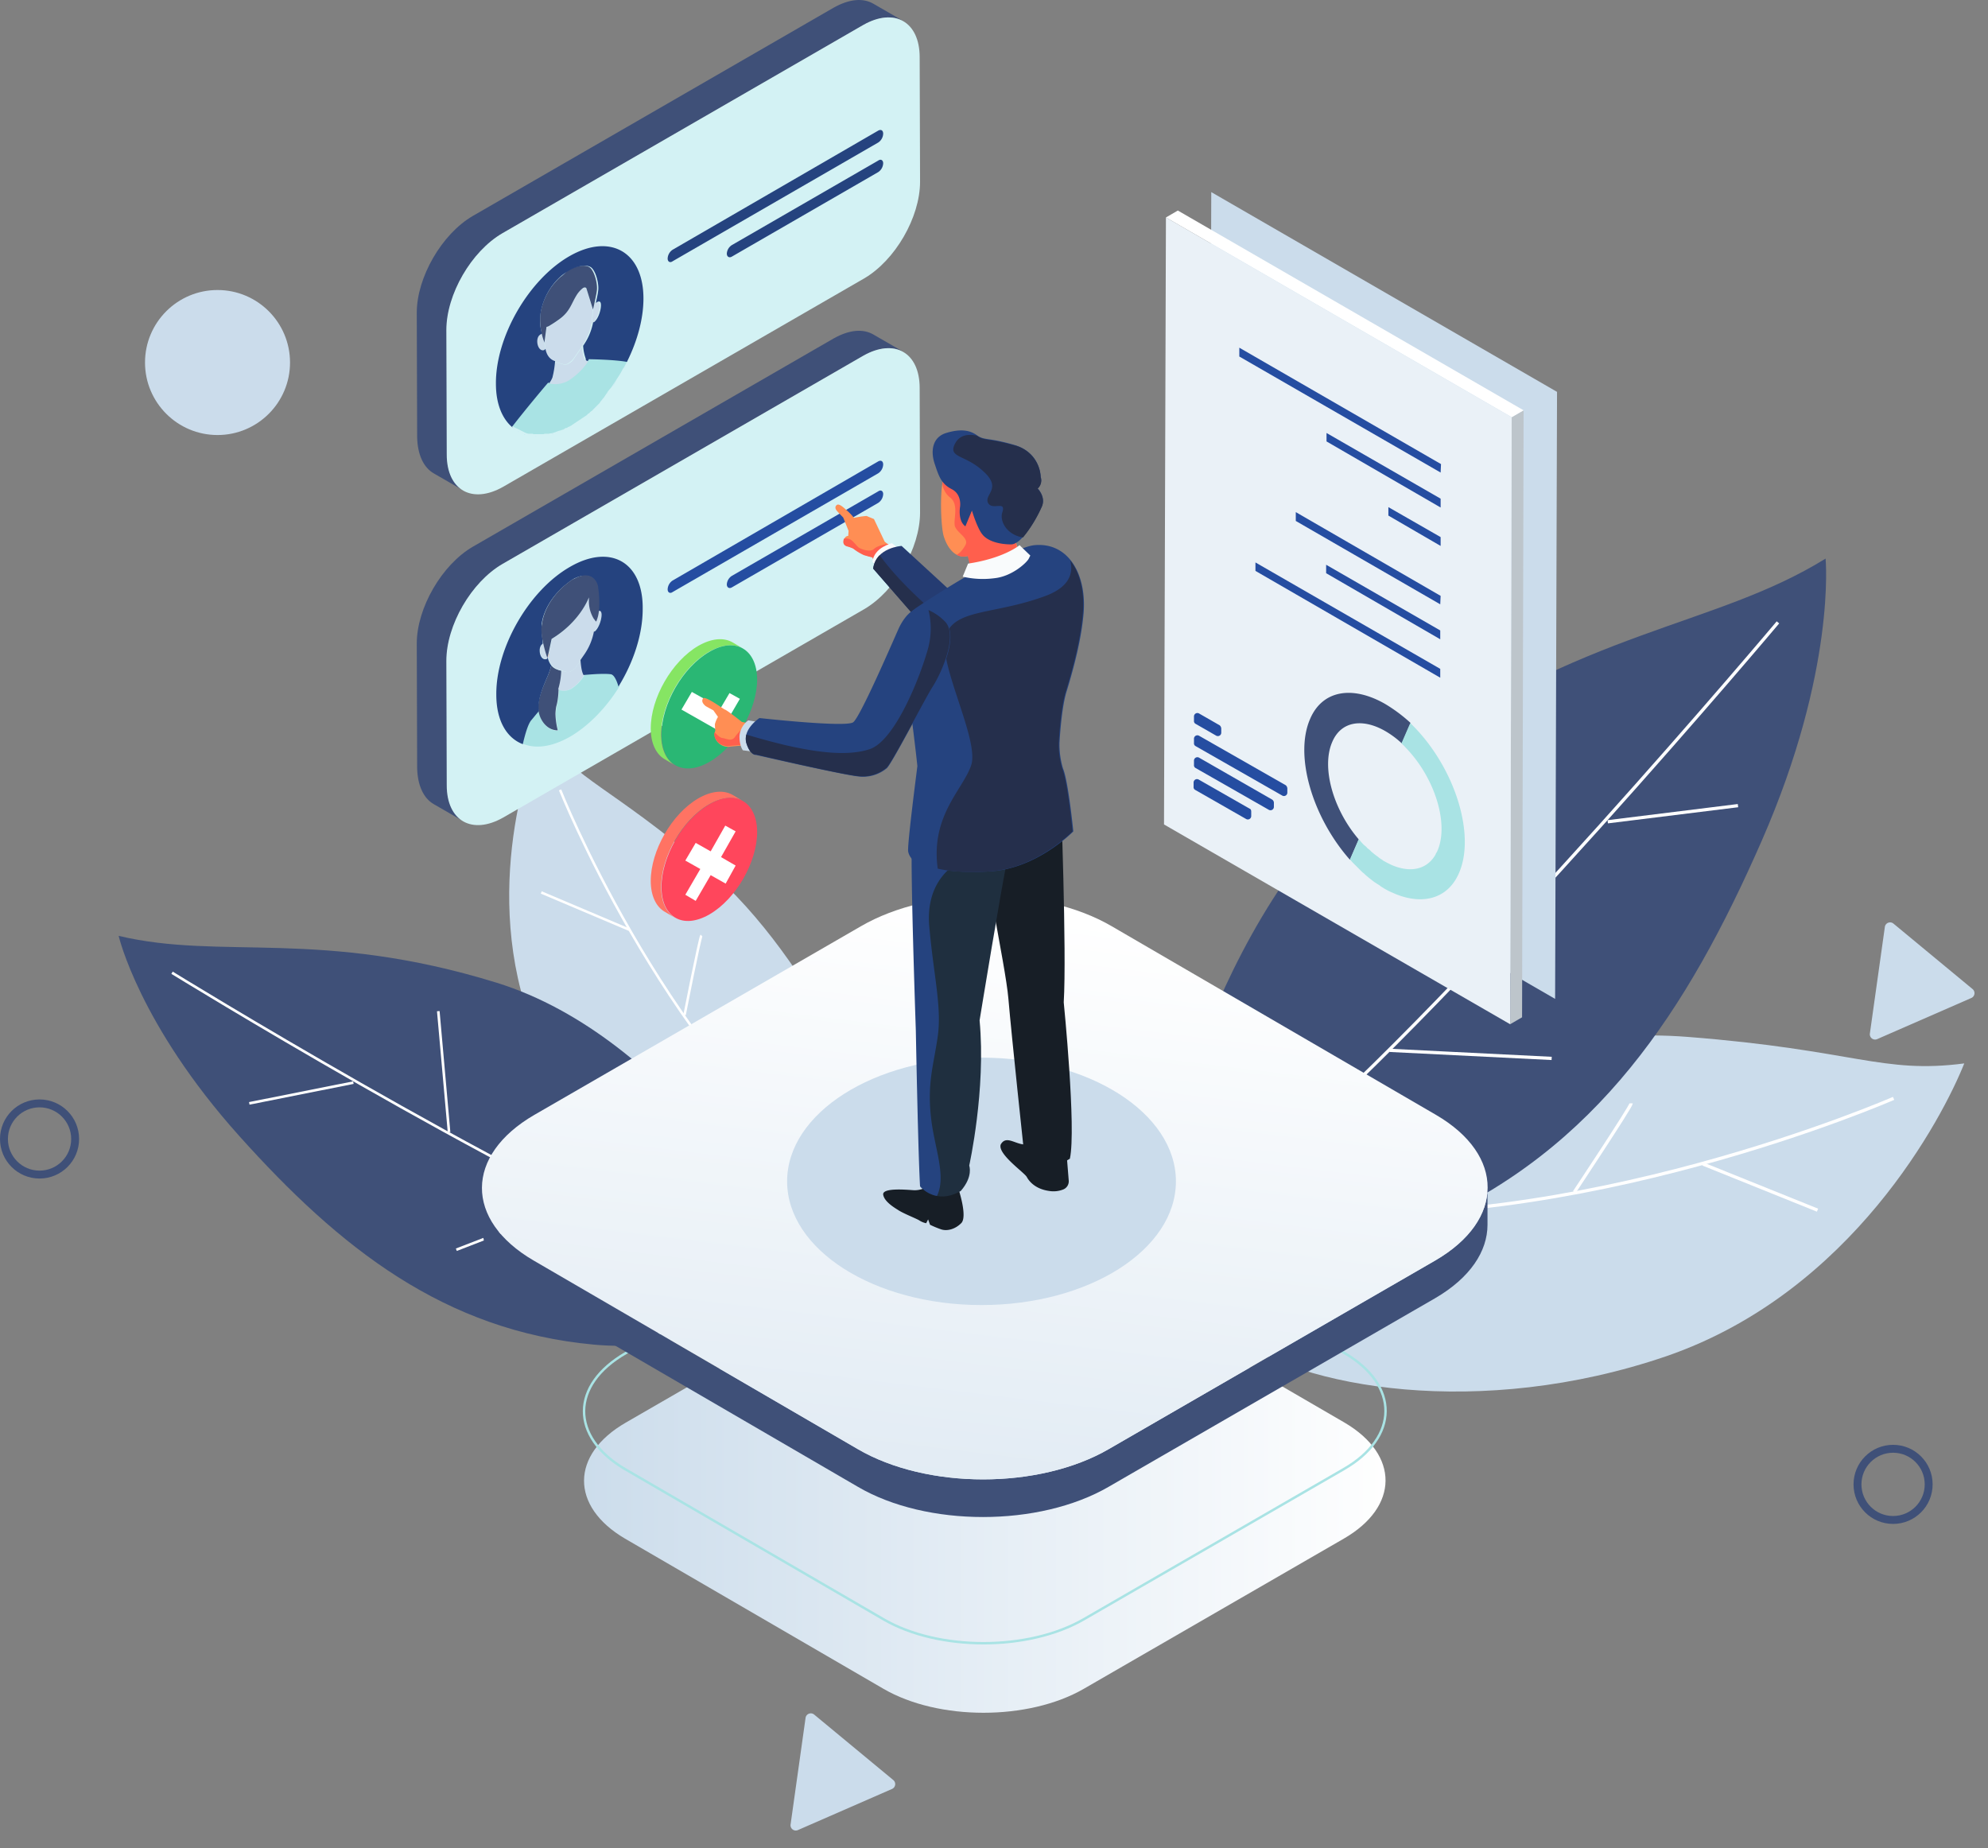<svg xmlns="http://www.w3.org/2000/svg" xmlns:xlink="http://www.w3.org/1999/xlink" width="754" height="700.981" viewBox="0 0 754 700.981">
  <rect x="0" y="0" width="754" height="700.981" fill="#808080" stroke="none"/>
  <defs>
    <linearGradient id="linear-gradient" x1="1" y1="0.5" x2="0" y2="0.5" gradientUnits="objectBoundingBox">
      <stop offset="0" stop-color="#fff"/>
      <stop offset="1" stop-color="#cbdceb"/>
    </linearGradient>
    <linearGradient id="linear-gradient-2" x1="0.593" y1="0.058" x2="0.25" y2="1.689" xlink:href="#linear-gradient"/>
  </defs>
  <g id="Group_17571" data-name="Group 17571" transform="translate(-945 -3341)">
    <circle id="Ellipse_120" data-name="Ellipse 120" cx="27.5" cy="27.5" r="27.5" transform="translate(1000 3451)" fill="#cbdceb"/>
    <path id="Polygon_4" data-name="Polygon 4" d="M22.3,2.768a2,2,0,0,1,3.407,0L46.124,35.952A2,2,0,0,1,44.421,39H3.579a2,2,0,0,1-1.7-3.048Z" transform="translate(1699 3694.448) rotate(98)" fill="#cbdceb"/>
    <g id="Ellipse_121" data-name="Ellipse 121" transform="translate(945 3758)" fill="none" stroke="#3f5078" stroke-width="3">
      <circle cx="15" cy="15" r="15" stroke="none"/>
      <circle cx="15" cy="15" r="13.5" fill="none"/>
    </g>
    <g id="Ellipse_123" data-name="Ellipse 123" transform="translate(1648 3889)" fill="none" stroke="#3f5078" stroke-width="3">
      <circle cx="15" cy="15" r="15" stroke="none"/>
      <circle cx="15" cy="15" r="13.5" fill="none"/>
    </g>
    <path id="Polygon_5" data-name="Polygon 5" d="M22.3,2.768a2,2,0,0,1,3.407,0L46.124,35.952A2,2,0,0,1,44.421,39H3.579a2,2,0,0,1-1.7-3.048Z" transform="translate(1289.65 3994.448) rotate(98)" fill="#cbdceb"/>
    <path id="Path_2899" data-name="Path 2899" d="M164.067,329.521s84.8-37.885,154.892-32.348c63.53,4.954,73.585,14.134,104.913,10.054-8.014,20.108-42.4,86.7-112.927,111.032-70.67,24.188-139.155,12.094-165.383-8.014C119.042,390.138,147.893,337.681,164.067,329.521Z" transform="translate(1266.127 3437.108)" fill="#cbdceb"/>
    <path id="Path_2900" data-name="Path 2900" d="M383.133,313S262.047,365.893,153.2,355.4" transform="translate(1280.055 3444.595)" fill="none" stroke="#fff" stroke-miterlimit="10" stroke-width="1.226"/>
    <line id="Line_7" data-name="Line 7" x1="43.422" y1="17.485" transform="translate(1590.915 3782.512)" fill="none" stroke="#fff" stroke-miterlimit="10" stroke-width="1.226"/>
    <path id="Path_2901" data-name="Path 2901" d="M243.065,314.3c0,1.166-21.565,33.659-21.565,33.659" transform="translate(1320.602 3445.189)" fill="none" stroke="#fff" stroke-miterlimit="10" stroke-width="1.226"/>
    <path id="Path_2902" data-name="Path 2902" d="M557.612,371.28s-25.937-66.882-67.465-102c-37.594-31.765-48.085-32.348-63.093-51.582-6.557,15.445-23.9,70.67,1.6,122.4,25.645,51.728,69.8,82.327,95.3,85.533C549.306,428.982,562.129,384.54,557.612,371.28Z" transform="translate(722.938 3401.031)" fill="#cbdceb"/>
    <path id="Path_2903" data-name="Path 2903" d="M429.4,232.7s37.594,95,103.31,148.48" transform="translate(728.023 3407.888)" fill="none" stroke="#fff" stroke-miterlimit="10" stroke-width="0.948"/>
    <line id="Line_8" data-name="Line 8" x2="33.368" y2="14.134" transform="translate(1150.283 3679.493)" fill="none" stroke="#fff" stroke-miterlimit="10" stroke-width="0.948"/>
    <path id="Path_2904" data-name="Path 2904" d="M469.911,270.6c-.583.583-6.411,30.162-6.411,30.162" transform="translate(741.133 3425.213)" fill="none" stroke="#fff" stroke-miterlimit="10" stroke-width="0.948"/>
    <path id="Path_2905" data-name="Path 2905" d="M170.759,408.553s20.108-108.993,90.779-159.409S380.585,198.728,422.987,172.5c0,0,4.08,42.4-24.188,106.953s-62.51,117.007-127.061,145.275C207.188,452.85,170.759,408.553,170.759,408.553Z" transform="translate(1214.412 3380.37)" fill="#3f5078"/>
    <path id="Path_2906" data-name="Path 2906" d="M373.017,189.1S256.01,328.255,183.3,390.911" transform="translate(1246.313 3387.958)" fill="none" stroke="#fff" stroke-miterlimit="10" stroke-width="1.226"/>
    <line id="Line_9" data-name="Line 9" x1="49.396" y2="6.12" transform="translate(1554.779 3646.563)" fill="none" stroke="#fff" stroke-miterlimit="10" stroke-width="1.226"/>
    <line id="Line_10" data-name="Line 10" x2="13.114" y2="55.516" transform="translate(1506.258 3633.448)" fill="none" stroke="#fff" stroke-miterlimit="10" stroke-width="1.226"/>
    <line id="Line_11" data-name="Line 11" x1="61.49" y1="3.06" transform="translate(1472.016 3739.381)" fill="none" stroke="#fff" stroke-miterlimit="10" stroke-width="1.226"/>
    <path id="Path_2907" data-name="Path 2907" d="M694.739,387.707s-43.131-78.393-110.158-99.23C517.553,267.786,480.4,280.026,441.2,270.7c0,0,7.723,33.514,45.754,75.916s77.664,73.876,134.492,79.122S694.739,387.707,694.739,387.707Z" transform="translate(548.801 3425.259)" fill="#3f5078"/>
    <path id="Path_2908" data-name="Path 2908" d="M466.3,280.3s125.167,77.082,196.711,106.515" transform="translate(543.953 3429.647)" fill="none" stroke="#fff" stroke-miterlimit="10" stroke-width="0.991"/>
    <line id="Line_12" data-name="Line 12" y1="7.868" x2="39.488" transform="translate(1039.543 3751.621)" fill="none" stroke="#fff" stroke-miterlimit="10" stroke-width="0.991"/>
    <line id="Line_13" data-name="Line 13" x2="4.08" y2="45.899" transform="translate(1111.232 3724.518)" fill="none" stroke="#fff" stroke-miterlimit="10" stroke-width="0.991"/>
    <line id="Line_14" data-name="Line 14" y1="17.923" x2="46.336" transform="translate(1118.08 3797.083)" fill="none" stroke="#fff" stroke-miterlimit="10" stroke-width="0.991"/>
    <path id="Path_2909" data-name="Path 2909" d="M301.266,418.119c-20.983,12.094-21.128,31.765-.291,44L399.038,519.1c20.837,12.094,54.933,12.094,75.916,0L573.6,462.124c20.982-12.094,21.128-31.765.291-44l-98.064-56.973c-20.837-12.094-54.933-12.094-75.916,0Z" transform="translate(881.074 3462.457)" fill="url(#linear-gradient)"/>
    <path id="Path_2910" data-name="Path 2910" d="M301.266,400.019c-20.983,12.094-21.128,31.765-.291,44.005L399.038,501c20.837,12.094,54.933,12.094,75.916,0L573.6,444.024c20.982-12.094,21.128-31.765.291-44.005l-98.064-56.973c-20.837-12.094-54.933-12.094-75.916,0Z" transform="translate(881.074 3454.183)" fill="none" stroke="#a9e3e4" stroke-miterlimit="10" stroke-width="0.926"/>
    <path id="Path_2911" data-name="Path 2911" d="M278.424,363.931,401.4,435.476c26.228,15.3,68.776,15.3,95.15,0L620.41,363.931c13.26-7.723,19.963-17.777,19.817-27.831v14.28c0,10.054-6.557,20.108-19.817,27.831L496.554,449.755c-26.374,15.3-69.067,15.3-95.15,0L278.424,378.211c-12.968-7.577-19.525-17.485-19.525-27.394v-14.28C258.9,346.446,265.455,356.354,278.424,363.931Z" transform="translate(868.945 3455.155)" fill="#3f5078"/>
    <path id="Path_2912" data-name="Path 2912" d="M278.734,343.344c-26.374,15.3-26.52,39.925-.291,55.225l122.981,71.545c26.228,15.3,68.776,15.3,95.15,0l123.855-71.545c26.374-15.3,26.52-39.925.291-55.225L497.739,271.8c-26.228-15.3-68.776-15.3-95.15,0Z" transform="translate(868.926 3420.516)" fill="url(#linear-gradient-2)"/>
    <path id="Path_2913" data-name="Path 2913" d="M432.174,108.992,569,30.016c5.974-3.351,11.22-3.789,15.154-1.457l11.365,6.557c-3.934-2.186-9.18-1.894-15.154,1.457L443.539,115.549c-11.8,6.848-21.274,23.168-21.274,36.719l.146,47.211c0,6.7,2.331,11.366,6.266,13.7l-11.366-6.557c-3.788-2.186-6.12-6.994-6.266-13.7l-.146-47.211C410.9,132.305,420.371,115.84,432.174,108.992Z" transform="translate(692.172 3313.903)" fill="#3f5078"/>
    <path id="Path_2914" data-name="Path 2914" d="M427.874,113.478c-11.8,6.848-21.274,23.168-21.274,36.719l.146,47.211c0,13.551,9.617,18.943,21.42,12.24l136.823-78.976c11.8-6.848,21.274-23.168,21.274-36.719l-.146-47.211c0-13.551-9.617-18.943-21.42-12.24Z" transform="translate(707.693 3315.974)" fill="#d3f2f4"/>
    <path id="Path_2915" data-name="Path 2915" d="M432.174,195.092,569,116.116c5.974-3.351,11.22-3.789,15.154-1.457l11.365,6.557c-3.934-2.186-9.18-1.894-15.154,1.457L443.539,201.649c-11.8,6.848-21.274,23.168-21.274,36.719l.146,47.211c0,6.7,2.331,11.366,6.266,13.7l-11.366-6.557c-3.788-2.186-6.12-6.994-6.266-13.7l-.146-47.211C410.9,218.405,420.371,201.94,432.174,195.092Z" transform="translate(692.172 3353.261)" fill="#3f5078"/>
    <path id="Path_2916" data-name="Path 2916" d="M427.874,199.578c-11.8,6.848-21.274,23.168-21.274,36.719l.146,47.211c0,13.551,9.617,18.943,21.42,12.24l136.823-78.976c11.8-6.848,21.274-23.168,21.274-36.719l-.146-47.211c0-13.551-9.617-18.943-21.42-12.24Z" transform="translate(707.693 3355.332)" fill="#d3f2f4"/>
    <path id="Path_2917" data-name="Path 2917" d="M512.3,138.6a.508.508,0,0,0,.291.146C512.446,138.746,512.446,138.6,512.3,138.6Z" transform="translate(627.346 3364.873)" fill="#a6d0f4"/>
    <path id="Path_2918" data-name="Path 2918" d="M492.1,134.091l.291-.291C492.391,133.946,492.246,133.946,492.1,134.091Z" transform="translate(676.98 3362.679)" fill="#a6d0f4"/>
    <path id="Path_2919" data-name="Path 2919" d="M499.1,138.8Z" transform="translate(660.072 3364.965)" fill="#a6d0f4"/>
    <path id="Path_2920" data-name="Path 2920" d="M499.4,139.046c.146,0,.291-.146.437-.146A.535.535,0,0,1,499.4,139.046Z" transform="translate(658.896 3365.01)" fill="#a6d0f4"/>
    <path id="Path_2921" data-name="Path 2921" d="M511,139.4c.146,0,.146.146.291.146C511.146,139.546,511,139.546,511,139.4Z" transform="translate(630.541 3365.239)" fill="#a6d0f4"/>
    <path id="Path_2922" data-name="Path 2922" d="M485.2,125.937c.146-.146.146-.291.291-.437C485.346,125.646,485.346,125.791,485.2,125.937Z" transform="translate(693.936 3358.885)" fill="#a6d0f4"/>
    <path id="Path_2923" data-name="Path 2923" d="M482.9,123.731a17.384,17.384,0,0,0,1.166-2.331C483.774,122.129,483.337,122.857,482.9,123.731Z" transform="translate(698.711 3357.011)" fill="#a6d0f4"/>
    <path id="Path_2924" data-name="Path 2924" d="M485.6,128.286a18.987,18.987,0,0,0,1.457-2.186C486.62,126.829,486.037,127.557,485.6,128.286Z" transform="translate(691.785 3359.159)" fill="#a6d0f4"/>
    <path id="Path_2925" data-name="Path 2925" d="M486.6,128.037c.146-.146.146-.291.291-.437C486.746,127.746,486.6,127.891,486.6,128.037Z" transform="translate(690.494 3359.845)" fill="#a6d0f4"/>
    <path id="Path_2926" data-name="Path 2926" d="M487.9,129.783c.146-.146.291-.437.437-.583h0A2.012,2.012,0,0,1,487.9,129.783Z" transform="translate(687.154 3360.576)" fill="#a6d0f4"/>
    <path id="Path_2927" data-name="Path 2927" d="M504.118,146.383h0c.291-.146.437-.291.583-.291.146-.146.291-.146.437-.291a.143.143,0,0,0,.146-.146c.146,0,.146-.146.292-.146a.143.143,0,0,0,.146-.146c.146,0,.146-.146.291-.146a.143.143,0,0,0,.146-.146c.146,0,.146-.146.291-.146a.143.143,0,0,0,.146-.146c.146,0,.146-.146.291-.146a.143.143,0,0,0,.146-.146c.146,0,.146-.146.291-.146a.143.143,0,0,0,.146-.146c.146,0,.146-.146.291-.146.291-.146.291-.291.437-.291.146-.146.291-.146.437-.291a.143.143,0,0,0,.146-.146c.146,0,.146-.146.291-.146a.143.143,0,0,0,.146-.146c.146,0,.146-.146.291-.146a.143.143,0,0,0,.146-.146c.146,0,.146-.146.292-.146a.143.143,0,0,0,.146-.146c.146,0,.146-.146.291-.146a.143.143,0,0,0,.146-.146c.146,0,.146-.146.291-.146a.143.143,0,0,0,.146-.146l.291-.291c.146-.146.291-.291.437-.291.146-.146.291-.146.291-.291l.292-.291a.143.143,0,0,0,.146-.146c.146,0,.146-.146.291-.146l.146-.146c.146,0,.146-.146.291-.291a.143.143,0,0,0,.146-.146l.291-.291.437-.437.729-.729.291-.291.291-.291.291-.291c.146-.146.291-.291.291-.437.146-.146.291-.291.291-.437.437-.437.729-.874,1.02-1.166.146-.146.291-.291.291-.437.146-.146.291-.291.291-.437.146-.146.291-.291.291-.437.146-.146.291-.291.291-.437.146-.146.291-.291.291-.437a15.489,15.489,0,0,1,1.311-1.6c.146-.146.146-.291.291-.437s.291-.291.291-.437c.146-.146.291-.291.291-.437a18.98,18.98,0,0,0,1.457-2.186c.146-.146.146-.291.291-.437s.146-.291.291-.437a27.07,27.07,0,0,0,1.6-2.769c.146-.146.146-.291.292-.437s.146-.291.291-.437c.437-.874.874-1.6,1.311-2.331-4.663-.874-13.988-1.02-14.425-1.02a7.568,7.568,0,0,1-.437.729c-1.02,1.457-3.643,5.1-7.286,7.14a9.347,9.347,0,0,1-7.431,1.166c-.146,0-.291-.146-.437-.146-.437.583-8.888,10.491-13.7,16.757l.437.437c.146.146.146.146.291.146.146.146.146.146.291.146.146.146.146.146.292.146.146.146.146.146.291.146l.874.437c.146,0,.146.146.291.146s.146.146.291.146.146.146.291.146l.874.437c.146,0,.146.146.291.146s.146.146.291.146a.509.509,0,0,1,.291.146,9.286,9.286,0,0,0,1.02.291h1.166a1.314,1.314,0,0,1,.729.146h3.5a1.314,1.314,0,0,0,.729-.146h1.6a1.848,1.848,0,0,1,.874-.146c.146,0,.291-.146.437-.146H498c.146,0,.146,0,.291-.146h.146c.146,0,.146,0,.291-.146h.146c.146,0,.146,0,.291-.146h.146c.146,0,.146-.146.292-.146s.291-.146.437-.146.291-.146.437-.146h.146c.146,0,.146,0,.291-.146h.146c.146,0,.146,0,.291-.146h.146c.146,0,.146,0,.291-.146h.146c.146,0,.146-.146.291-.146a1.12,1.12,0,0,0,.437-.291.535.535,0,0,1,.437-.146h.146c.146,0,.146-.146.291-.146a.143.143,0,0,0,.146-.146c.146,0,.146-.146.291-.146a.143.143,0,0,0,.146-.146c.146,0,.146-.146.291-.146a.143.143,0,0,0,.146-.146C503.827,146.528,503.973,146.528,504.118,146.383Z" transform="translate(656.656 3356.508)" fill="#a9e3e4"/>
    <path id="Path_2928" data-name="Path 2928" d="M487.3,129.52h0c.291-.291.583-.729.874-1.02h0C487.883,128.791,487.591,129.229,487.3,129.52Z" transform="translate(688.191 3360.256)" fill="#a6d0f4"/>
    <path id="Path_2929" data-name="Path 2929" d="M487.3,128.5Z" transform="translate(689.064 3360.256)" fill="#a6d0f4"/>
    <path id="Path_2930" data-name="Path 2930" d="M488.6,130.491l.291-.291Z" transform="translate(685.58 3361.033)" fill="#a6d0f4"/>
    <path id="Path_2931" data-name="Path 2931" d="M489.1,131.137c.146-.146.146-.291.291-.437C489.246,130.846,489.1,130.991,489.1,131.137Z" transform="translate(684.352 3361.262)" fill="#a6d0f4"/>
    <path id="Path_2932" data-name="Path 2932" d="M489.3,132.166c.291-.437.729-.729,1.02-1.166A7.3,7.3,0,0,0,489.3,132.166Z" transform="translate(683.131 3361.399)" fill="#a6d0f4"/>
    <path id="Path_2933" data-name="Path 2933" d="M490.5,132.591l.291-.291Z" transform="translate(680.912 3361.993)" fill="#a6d0f4"/>
    <path id="Path_2934" data-name="Path 2934" d="M491.1,133.191l.291-.291Z" transform="translate(679.438 3362.268)" fill="#a6d0f4"/>
    <path id="Path_2935" data-name="Path 2935" d="M491.3,133.729l.729-.729A1.756,1.756,0,0,1,491.3,133.729Z" transform="translate(678.508 3362.313)" fill="#a6d0f4"/>
    <path id="Path_2936" data-name="Path 2936" d="M492.6,134.446c.146,0,.146-.146.291-.146A.509.509,0,0,1,492.6,134.446Z" transform="translate(675.752 3362.908)" fill="#a6d0f4"/>
    <path id="Path_2937" data-name="Path 2937" d="M493.6,135.491l.291-.291A.313.313,0,0,0,493.6,135.491Z" transform="translate(673.295 3363.319)" fill="#a6d0f4"/>
    <path id="Path_2938" data-name="Path 2938" d="M509.4,140.1c.146,0,.146,0,.291.146C509.546,140.246,509.4,140.246,509.4,140.1Z" transform="translate(634.471 3365.559)" fill="#a6d0f4"/>
    <path id="Path_2939" data-name="Path 2939" d="M490.393,108.614l-.291,3.643c0,.437-.146.874-.146,1.457.146,0,.146,0,.291-.146a.143.143,0,0,0,.146-.146c2.186-1.749,3.351-7.577,1.894-7.723a1.314,1.314,0,0,0-.729.146c-.146.146-.437.291-.583.437-.291,1.311-.583,2.331-.583,2.477Z" transform="translate(679.561 3349.834)" fill="#cbdceb"/>
    <path id="Path_2940" data-name="Path 2940" d="M511.3,139.1a3.184,3.184,0,0,1,.729.437A3.185,3.185,0,0,0,511.3,139.1Z" transform="translate(629.365 3365.102)" fill="#a6d0f4"/>
    <path id="Path_2941" data-name="Path 2941" d="M494.166,129.157A14.576,14.576,0,0,1,493,131.2a9.976,9.976,0,0,0,7.431-1.166,25.913,25.913,0,0,0,7.286-7.14,5.175,5.175,0,0,1-1.311-.583,17.676,17.676,0,0,1-1.02-4.808l-3.06,4.371a4.273,4.273,0,0,1-1.894,1.749,2.431,2.431,0,0,1-1.894.437l-3.06-.874h-.146C495.04,124.348,494.749,127.117,494.166,129.157Z" transform="translate(660.344 3355.228)" fill="#cbdceb"/>
    <path id="Path_2942" data-name="Path 2942" d="M512,138.8l.146.146A.143.143,0,0,1,512,138.8Z" transform="translate(628.229 3364.965)" fill="#a6d0f4"/>
    <path id="Path_2943" data-name="Path 2943" d="M512.2,138.7l.146.146A.143.143,0,0,1,512.2,138.7Z" transform="translate(627.738 3364.919)" fill="#a6d0f4"/>
    <path id="Path_2944" data-name="Path 2944" d="M493.84,116.415a6.259,6.259,0,0,1-1.311.583l-.729,5.537.146,1.894c0,.437.146.729.146,1.02a5.646,5.646,0,0,0,3.643,4.663h.146l3.06.874a2.43,2.43,0,0,0,1.894-.437,7.131,7.131,0,0,0,1.894-1.749l3.06-4.371v-.146a22.5,22.5,0,0,0,3.789-8.888,4.489,4.489,0,0,0,.146-1.457l.291-3.643-2.477-8.014s-.437-.583-1.311,0a5.925,5.925,0,0,0-2.04,2.186c-2.477,3.5-2.769,6.557-6.849,9.617C495.588,115.25,494.568,115.978,493.84,116.415Z" transform="translate(659.793 3348.153)" fill="#cbdceb"/>
    <path id="Path_2945" data-name="Path 2945" d="M504.847,114.874c-1.457,1.749-.291,6.266,1.894,5.391a.143.143,0,0,0,.146-.146l.437-.437c0-.291-.146-.729-.146-1.02l-.146-1.894v.437a19.49,19.49,0,0,1-1.02-3.206.535.535,0,0,0-.437.146C505.284,114.437,505.138,114.729,504.847,114.874Z" transform="translate(644.418 3353.628)" fill="#cbdceb"/>
    <path id="Path_2946" data-name="Path 2946" d="M498.66,100.544a23.407,23.407,0,0,0-7.628,14.28,23.919,23.919,0,0,0,.587,7.431,19.388,19.388,0,0,0,1.027,3.206v-.437l.734-5.537a3.723,3.723,0,0,0,1.32-.583c.734-.437,1.907-1.166,3.521-2.331,4.254-3.06,4.547-6.12,6.894-9.617a10.252,10.252,0,0,1,2.054-2.186c.88-.583,1.32,0,1.32,0l2.494,8.014v.146s.293-1.02.587-2.477.733-3.351.88-4.517c.44-2.477-.733-7.286-2.494-8.888-1.467-1.311-5.134-1.02-8.8,1.166A13.082,13.082,0,0,1,498.66,100.544Z" transform="translate(658.891 3345.519)" fill="#3f5078"/>
    <path id="Path_2947" data-name="Path 2947" d="M513.427,134.778a7.571,7.571,0,0,0,.437-.729c.437,0,9.908.146,14.425,1.02,3.934-7.868,6.266-16.32,6.266-24.042,0-17.777-12.677-24.917-28.122-16.028s-27.977,30.6-27.831,48.376c0,7.723,2.477,13.551,6.557,16.757l-.437-.437c4.808-6.266,13.26-16.32,13.7-16.757.146,0,.291.146.437.146a9.288,9.288,0,0,0,1.166-2.04,34.94,34.94,0,0,0,1.02-6.266c-1.894-.583-3.206-2.186-3.643-4.663l-.437.437c-2.331.874-3.5-3.643-2.04-5.391a2.557,2.557,0,0,1,.729-.583.535.535,0,0,1,.437-.146A17.8,17.8,0,0,1,495.5,117a23.846,23.846,0,0,1,7.577-14.28,19.9,19.9,0,0,1,3.06-2.186c3.643-2.186,7.286-2.477,8.743-1.166,1.749,1.6,2.914,6.411,2.477,8.888-.146,1.311-.583,3.06-.874,4.517a2.011,2.011,0,0,1,.583-.437,1.092,1.092,0,0,1,.729-.146c1.457,0,.291,5.974-1.894,7.723-.291.146-.291.146-.437.146a22.5,22.5,0,0,1-3.789,8.888,17.591,17.591,0,0,0,1.02,4.954C512.552,134.486,512.989,134.632,513.427,134.778Z" transform="translate(654.488 3343.196)" fill="#25437f"/>
    <path id="Path_2948" data-name="Path 2948" d="M490.8,132.891l.291-.291Z" transform="translate(680.174 3362.131)" fill="#a6d0f4"/>
    <path id="Path_2949" data-name="Path 2949" d="M493.1,134.991l.291-.291C493.246,134.846,493.246,134.991,493.1,134.991Z" transform="translate(674.523 3363.091)" fill="#a6d0f4"/>
    <path id="Path_2950" data-name="Path 2950" d="M494.925,136.2Z" transform="translate(670.221 3363.776)" fill="#a6d0f4"/>
    <path id="Path_2951" data-name="Path 2951" d="M501.625,139.8Z" transform="translate(653.758 3365.422)" fill="#a6d0f4"/>
    <path id="Path_2952" data-name="Path 2952" d="M501.9,140.046c.146,0,.146,0,.291-.146C502.046,139.9,502.046,140.046,501.9,140.046Z" transform="translate(652.9 3365.468)" fill="#a6d0f4"/>
    <path id="Path_2953" data-name="Path 2953" d="M502.156,140Z" transform="translate(652.498 3365.513)" fill="#a6d0f4"/>
    <path id="Path_2954" data-name="Path 2954" d="M502.2,140.146c.146,0,.146,0,.292-.146A.452.452,0,0,0,502.2,140.146Z" transform="translate(652.164 3365.513)" fill="#a6d0f4"/>
    <path id="Path_2955" data-name="Path 2955" d="M505.3,140.6h0Z" transform="translate(644.545 3365.787)" fill="#a6d0f4"/>
    <path id="Path_2956" data-name="Path 2956" d="M506.5,140.6h.291C506.646,140.746,506.646,140.746,506.5,140.6Z" transform="translate(641.598 3365.787)" fill="#a6d0f4"/>
    <path id="Path_2957" data-name="Path 2957" d="M506.956,140.6Z" transform="translate(640.705 3365.787)" fill="#a6d0f4"/>
    <path id="Path_2958" data-name="Path 2958" d="M507.2,140.6h0Z" transform="translate(639.879 3365.787)" fill="#a6d0f4"/>
    <path id="Path_2959" data-name="Path 2959" d="M509.8,140c.146,0,.146,0,.292.146A.452.452,0,0,0,509.8,140Z" transform="translate(633.488 3365.513)" fill="#a6d0f4"/>
    <path id="Path_2960" data-name="Path 2960" d="M500.846,206.3c0,.146-.146.437-.146.583h.146Z" transform="translate(655.996 3395.82)" fill="#25437f"/>
    <path id="Path_2961" data-name="Path 2961" d="M491.249,186.191a12.829,12.829,0,0,1-1.02,3.934l-.291-.291-.292,2.623c0,.437-.146.874-.146,1.311.146,0,.146,0,.291-.146h0c1.457-1.166,2.477-4.371,2.477-6.266,0-.874-.146-1.457-.729-1.457C491.686,186.046,491.54,186.046,491.249,186.191Z" transform="translate(680.893 3386.495)" fill="#cbdceb"/>
    <path id="Path_2962" data-name="Path 2962" d="M495.02,203.026a26.7,26.7,0,0,1-1.02,6.557v.729a5.732,5.732,0,0,0,4.663-.437c.146,0,.146-.146.291-.146a.143.143,0,0,0,.146-.146,14.656,14.656,0,0,0,4.663-5.1h0A14.159,14.159,0,0,1,502.6,198.8l-1.749,2.477a4.273,4.273,0,0,1-1.894,1.749,2.43,2.43,0,0,1-1.894.437Z" transform="translate(662.84 3392.392)" fill="#cbdceb"/>
    <path id="Path_2963" data-name="Path 2963" d="M487.86,220.321c.874-1.02,1.894-2.331,3.06-3.643a8.844,8.844,0,0,0,.729,2.623c2.186,5.1,6.266,4.809,6.557,4.809a27.579,27.579,0,0,1-.874-6.266,16.14,16.14,0,0,1,.291-2.769c.146-.874.437-1.749.583-2.769a30.668,30.668,0,0,0,.291-3.643,5.731,5.731,0,0,0,4.663-.437c.146,0,.146-.146.291-.146a.143.143,0,0,0,.146-.146,14.655,14.655,0,0,0,4.663-5.1h0c.291,0,7.14-.729,10.346-.291,1.166.146,2.186,2.186,2.914,4.663-4.954,8.014-11.511,14.863-18.651,19.088-6.848,3.934-13.114,4.809-18.068,2.769C485.528,225.275,486.694,221.778,487.86,220.321Z" transform="translate(658.49 3394.04)" fill="#a9e3e4"/>
    <path id="Path_2964" data-name="Path 2964" d="M503.643,204.234a24.533,24.533,0,0,0,1.311-3.934,5.178,5.178,0,0,0,2.331,1.6c.146,0,.146,0,.292.146l1.166.291a26.7,26.7,0,0,1-1.02,6.557c0,.146-.146.437-.146.583h.146a30.655,30.655,0,0,1-.292,3.643,18.74,18.74,0,0,1-.583,2.769,17.856,17.856,0,0,0-.291,2.769,27.578,27.578,0,0,0,.874,6.266c-.146,0-4.226.291-6.557-4.808a8.846,8.846,0,0,1-.729-2.623c0-.437-.146-1.02-.146-1.457C500.146,212.1,502.04,208.023,503.643,204.234Z" transform="translate(649.117 3393.078)" fill="#3f5078"/>
    <path id="Path_2965" data-name="Path 2965" d="M491.291,203.728l1.166-5.391A35.447,35.447,0,0,0,506.591,182.6v1.457a13.132,13.132,0,0,0,1.894,6.7,3.181,3.181,0,0,0,.583.729l-.291,2.623c0,.437-.146.874-.146,1.311a22.5,22.5,0,0,1-3.789,8.888l-1.311,1.894h0l-1.749,2.477a4.273,4.273,0,0,1-1.894,1.749,2.43,2.43,0,0,1-1.894.437l-1.894-.583-1.166-.291c-.146,0-.146,0-.291-.146a5.177,5.177,0,0,1-2.331-1.6A7.7,7.7,0,0,1,491,205.331,3.9,3.9,0,0,0,491.291,203.728Z" transform="translate(661.906 3384.987)" fill="#cbdceb"/>
    <path id="Path_2966" data-name="Path 2966" d="M503.4,198.3Z" transform="translate(649.506 3392.163)" fill="#25437f"/>
    <path id="Path_2967" data-name="Path 2967" d="M503.546,198.3l-.146.146h0Z" transform="translate(649.361 3392.163)" fill="#25437f"/>
    <path id="Path_2968" data-name="Path 2968" d="M503.637,197.1l-.437,1.749A3.107,3.107,0,0,0,503.637,197.1Z" transform="translate(649.563 3391.615)" fill="#ff8d68"/>
    <path id="Path_2969" data-name="Path 2969" d="M504.5,194.546c-.146.146-.437.291-.583.583a2.788,2.788,0,0,0-.583,2.186c0,1.894,1.02,3.789,2.623,3.206h.146a.143.143,0,0,0,.146-.146l.291-.291a49.89,49.89,0,0,1-1.6-5.683c-.291.146-.291.146-.437.146Z" transform="translate(646.508 3390.381)" fill="#cbdceb"/>
    <path id="Path_2970" data-name="Path 2970" d="M506.629,175.927c-15.445,8.888-27.977,30.6-27.831,48.376,0,9.908,3.934,16.465,10.054,18.8.874-3.789,1.894-7.286,3.06-8.888.874-1.02,1.894-2.331,3.06-3.643,0-.437-.146-1.02-.146-1.457,0-3.934,1.894-8.16,3.5-11.948a24.538,24.538,0,0,0,1.311-3.934,7.7,7.7,0,0,1-1.311-2.914c-.146.146-.291.291-.291.437-1.749.729-2.769-1.311-2.769-3.06a3.512,3.512,0,0,1,.583-2.186l.583-.583c-.146-1.894-.437-3.934-.437-5.828v-1.457c.583-4.954,3.934-11.22,10.2-15.883.146-.146.292-.146.292-.291l1.311-.874c4.954-2.769,8.306-1.02,9.18,2.186a1.848,1.848,0,0,1,.146.874,34.625,34.625,0,0,1,.437,5.683,24.7,24.7,0,0,1-.146,3.351.876.876,0,0,1,.583-.146c.437,0,.729.583.729,1.457,0,1.894-1.02,4.954-2.477,6.266-.291.146-.291.146-.437.146a22.5,22.5,0,0,1-3.789,8.888l-1.311,1.894c.146,1.311.291,4.08,1.166,5.683.291,0,7.14-.729,10.346-.291,1.166.146,2.186,2.186,2.914,4.663,5.683-9.18,9.18-19.817,9.18-29.288C534.605,174.033,522.074,166.893,506.629,175.927Z" transform="translate(654.438 3380.148)" fill="#25437f"/>
    <path id="Path_2971" data-name="Path 2971" d="M490.391,195.279c.583-4.954,3.934-11.22,10.2-15.883.146-.146.291-.146.291-.291a12.823,12.823,0,0,1,1.457-.874h.146c4.808-2.769,8.014-1.02,9.034,2.331a1.848,1.848,0,0,1,.146.874,34.618,34.618,0,0,1,.437,5.683,24.7,24.7,0,0,1-.146,3.351h0a12.829,12.829,0,0,1-1.02,3.934l-.292-.291c-.146-.146-.291-.437-.583-.729a12.665,12.665,0,0,1-1.894-6.7v-1.457c-.146.437-3.5,9.326-14.134,15.737l-1.166,5.391-.437,1.749v.146a49.9,49.9,0,0,1-1.6-5.683,26.421,26.421,0,0,1-.729-5.683C490.246,196.3,490.246,195.716,490.391,195.279Z" transform="translate(660.184 3382.362)" fill="#3f5078"/>
    <path id="Path_2972" data-name="Path 2972" d="M418.094,106.35A4.2,4.2,0,0,0,416.2,109.7c0,1.166.874,1.749,1.894,1.02L496.05,65.7a4.2,4.2,0,0,0,1.894-3.351c0-1.311-.874-1.749-1.894-1.166Z" transform="translate(782.023 3329.367)" fill="#25437f"/>
    <path id="Path_2973" data-name="Path 2973" d="M418.094,101.057a4.155,4.155,0,0,0-1.894,3.206c0,1.166.874,1.749,1.894,1.166l55.516-32.057a4.2,4.2,0,0,0,1.894-3.351c0-1.166-.874-1.749-1.894-1.02Z" transform="translate(804.463 3332.912)" fill="#25437f"/>
    <path id="Path_2974" data-name="Path 2974" d="M418.094,192.45A4.2,4.2,0,0,0,416.2,195.8c0,1.166.874,1.749,1.894,1.02L496.05,151.8a4.2,4.2,0,0,0,1.894-3.351c0-1.311-.874-1.749-1.894-1.166Z" transform="translate(782.023 3368.725)" fill="#254da1"/>
    <path id="Path_2975" data-name="Path 2975" d="M418.094,187.157a4.155,4.155,0,0,0-1.894,3.206c0,1.166.874,1.749,1.894,1.166l55.516-32.057a4.2,4.2,0,0,0,1.894-3.351c0-1.166-.874-1.749-1.894-1.02Z" transform="translate(804.463 3372.27)" fill="#254da1"/>
    <path id="Path_2976" data-name="Path 2976" d="M483.737,194.676c-3.351-1.894-7.868-1.6-12.968,1.311C460.714,201.816,452.7,215.8,452.7,227.315c0,5.683,2.04,9.763,5.246,11.657l3.934,2.331c-3.206-1.894-5.246-5.974-5.246-11.657,0-11.511,8.014-25.5,18.068-31.328,5.1-2.914,9.617-3.206,12.968-1.311Z" transform="translate(739.111 3389.959)" fill="#86e563"/>
    <path id="Path_2977" data-name="Path 2977" d="M467.068,197.588C457.014,203.417,449,217.405,449,228.916s8.16,16.174,18.214,10.346,18.068-19.817,18.068-31.328C485.137,196.423,476.977,191.76,467.068,197.588Z" transform="translate(746.891 3390.689)" fill="#2ab774"/>
    <path id="Path_2978" data-name="Path 2978" d="M457.434,207.2l-3.934,6.7,14.863,8.451,7.286-12.531-3.934-2.186-3.351,5.683Z" transform="translate(749.967 3396.232)" fill="#fff"/>
    <path id="Path_2979" data-name="Path 2979" d="M483.737,234.376c-3.351-1.894-7.868-1.6-12.968,1.311C460.714,241.516,452.7,255.5,452.7,267.015c0,5.683,2.04,9.763,5.246,11.657L461.88,281c-3.206-1.894-5.246-5.974-5.246-11.657,0-11.511,8.014-25.5,18.068-31.328,5.1-2.914,9.617-3.206,12.968-1.311Z" transform="translate(739.111 3408.107)" fill="#ff7363"/>
    <path id="Path_2980" data-name="Path 2980" d="M467.068,237.288C457.014,243.117,449,257.105,449,268.616s8.16,16.174,18.214,10.346,18.068-19.817,18.068-31.328C485.137,236.123,476.977,231.46,467.068,237.288Z" transform="translate(746.891 3408.837)" fill="#ff465c"/>
    <path id="Path_2981" data-name="Path 2981" d="M458.534,248.557l-3.934,6.7,5.683,3.206-5.683,9.763,3.934,2.331,5.683-9.763L469.9,264l3.789-6.848-5.537-3.206,5.537-9.763L469.754,242l-5.537,9.763Z" transform="translate(750.324 3412.139)" fill="#fff"/>
    <path id="Path_2982" data-name="Path 2982" d="M377.589,155.082c1.749-6.12,7.723-11.511,16.757-11.074,8.6.437,15.008,4.226,17.194,10.637,1.311,3.789,1.02,10.491-1.311,15.3a18.961,18.961,0,0,1-5.974,6.411l2.477,8.888c-2.186,2.769-11.657,5.974-18.214,5.683,0,0-.729-3.06-1.6-6.411-4.371,1.166-7.577-2.331-9.18-7.286C376.569,173.733,376.132,159.89,377.589,155.082Z" transform="translate(925.252 3367.334)" fill="#ff8e54"/>
    <path id="Path_2983" data-name="Path 2983" d="M377.211,155.082c1.749-6.12,7.723-11.511,16.757-11.074h.437l17.048,12.24a23.938,23.938,0,0,1-1.749,13.7,18.961,18.961,0,0,1-5.974,6.411l2.477,8.888c-2.186,2.769-11.657,5.974-18.214,5.683,0,0-.729-3.06-1.6-6.411a5.206,5.206,0,0,1-4.226-.437c1.311-.583,2.331-1.894,3.351-3.643,1.6-2.914-3.788-4.808-4.08-7.723s1.6-8.014-1.894-10.491a7.8,7.8,0,0,1-2.768-5.246A12.487,12.487,0,0,1,377.211,155.082Z" transform="translate(925.631 3367.334)" fill="#ff5f4d"/>
    <path id="Path_3153" data-name="Path 3153" d="M73.73,0C33.01,0,0,21.006,0,46.919S33.01,93.838,73.73,93.838s73.73-21.006,73.73-46.919S114.45,0,73.73,0Z" transform="translate(1243.537 3742.149)" fill="#cbdceb"/>
    <path id="Path_2984" data-name="Path 2984" d="M435.493,174.995l-3.206-2.477-4.08-8.6s-2.186-.874-2.768-1.166a33.868,33.868,0,0,0-4.809.729,21.5,21.5,0,0,0-2.623-2.769c-.583-.437-2.768-2.769-3.789-2.186-.874.583-.729,1.457-.146,2.186s2.477,2.623,2.477,2.623l2.04,5.1-.146,1.894a1.538,1.538,0,0,0-1.457,1.166c-.437,1.166-.437,2.186.874,2.623s2.477.874,2.477.874a27.746,27.746,0,0,0,4.08,2.477,18.063,18.063,0,0,0,3.206.874l.874,2.186Z" transform="translate(848.26 3373.941)" fill="#ff8e54"/>
    <path id="Path_2985" data-name="Path 2985" d="M413.755,167.318h0a3.983,3.983,0,0,1,2.331.291c1.02.437,2.477,2.477,3.206,3.06.583.437,4.226,2.04,5.828.583,1.166-1.166,3.934-1.749,5.246-1.894l2.186,1.749-7.14,5.537-.874-2.186s-1.749-.437-3.206-.874a18.868,18.868,0,0,1-4.08-2.477,12.206,12.206,0,0,0-2.477-.874C413.317,169.649,413.317,168.484,413.755,167.318Z" transform="translate(851.348 3377.975)" fill="#ff5f4d"/>
    <path id="Path_2986" data-name="Path 2986" d="M422.566,171.706l-3.934-3.206s-6.7,1.457-7.431,6.994l3.206,3.5Z" transform="translate(864.686 3378.541)" fill="#f9fbfc"/>
    <path id="Path_2987" data-name="Path 2987" d="M428.994,189.163,407.283,169.2s-9.763.583-10.783,8.6l21.711,24.917S428.994,200.528,428.994,189.163Z" transform="translate(879.676 3378.861)" fill="#253c72"/>
    <path id="Path_2988" data-name="Path 2988" d="M423.511,201.617,401.8,176.7a8.887,8.887,0,0,1,2.477-5.1c7.286,10.346,20.545,21.565,20.545,21.565l1.749,7.286A27.2,27.2,0,0,1,423.511,201.617Z" transform="translate(874.377 3379.958)" fill="#252f4c"/>
    <path id="Path_2989" data-name="Path 2989" d="M393.065,330.171l.729,9.034a3.338,3.338,0,0,1-2.04,3.351,10.041,10.041,0,0,1-5.391.583c-5.246-.729-7.577-3.643-8.451-5.246-.729-1.6-11.22-8.743-9.908-12.385,2.04-3.643,5.537,0,9.18,0C380.679,325.508,388.256,323.759,393.065,330.171Z" transform="translate(956.551 3449.572)" fill="#171e26"/>
    <path id="Path_2990" data-name="Path 2990" d="M396.176,233.573s2.331,61.053,1.166,80.142c0,0,4.809,47.939,2.331,59.3,0,0-8.451,5.974-15.591,1.166-1.749-.583-1.749-3.06-1.749-3.06s-4.809-44.879-5.974-58.722c-1.166-13.7-10.783-55.079-9.034-64.113C369.22,239.548,380.585,227.016,396.176,233.573Z" transform="translate(951.107 3407.452)" fill="#171e26"/>
    <path id="Path_2991" data-name="Path 2991" d="M423.981,337.174s3.351,10.2.874,12.531c-2.331,2.331-5.391,3.06-7.577,2.331a36.842,36.842,0,0,1-4.226-1.749l-.729-2.04-.729,1.457a7.482,7.482,0,0,1-2.768-1.166c-1.6-.874-6.12-2.623-8.014-3.934-1.894-1.166-5.246-3.351-5.537-5.828-.146-2.623,9.034-1.749,11.511-1.6s4.08-.874,4.954-.874,10.637,1.166,10.637,1.166" transform="translate(884.689 3455.246)" fill="#171e26"/>
    <path id="Path_2992" data-name="Path 2992" d="M372.037,235.994s-2.477,9.18-2.477,27.54,1.6,64.7,1.6,64.7.729,47.065,1.6,59.013c0,0,5.537,7.14,15.154,1.6,4.808-5.537,3.206-9.617,3.206-9.617s6.411-28.705,3.934-55.079c0,0,8.743-53.476,10.346-59.888s29.434-9.18,18.505-40.362Z" transform="translate(921.479 3403.865)" fill="#1f2f3f"/>
    <path id="Path_2993" data-name="Path 2993" d="M412.323,257.68s-12.823,5.683-11.22,24.188,4.808,30.6,3.206,41.819-4.08,17.631-2.477,31.328c1.311,11.074,5.828,21.711,2.186,29.142a11.4,11.4,0,0,1-6.411-3.643c-.729-11.948-1.6-59.013-1.6-59.013s-1.6-46.336-1.6-64.7a145.094,145.094,0,0,1,1.02-18.505l19.963,8.888Z" transform="translate(896.348 3410.448)" fill="#25437f"/>
    <path id="Path_2994" data-name="Path 2994" d="M363.943,202.394a11.321,11.321,0,0,1,5.1-9.908c7.286-4.809,17.194-11.074,23.751-14.425,8.014-4.226,16.32-8.6,20.691-9.034,12.386-1.166,19.671,10.346,18.651,25.354-.729,9.18-3.206,19.38-6.411,29.871-1.457,4.517-2.331,12.385-2.769,19.671a31.652,31.652,0,0,0,1.311,9.763c2.04,4.809,3.934,23.9,3.934,23.9s-13.551,13.988-31.182,15.154-24.334-2.331-24.334-2.331l-1.166-8.014-2.331,7.14a5.879,5.879,0,0,1-3.643-4.371c-.291-2.914,2.914-27.54,3.5-32.348-1.02-9.908-3.06-24.625-3.643-31.182C364.671,215.362,364.234,208.368,363.943,202.394Z" transform="translate(923.891 3378.744)" fill="#25437f"/>
    <path id="Path_2995" data-name="Path 2995" d="M399.465,169s-5.828,4.954-19.525,6.994l-2.04,4.954a33.742,33.742,0,0,0,12.094.583c6.848-.729,12.385-6.12,12.968-7.431l.583-1.166Z" transform="translate(932.227 3378.77)" fill="#f9fbfc"/>
    <path id="Path_2996" data-name="Path 2996" d="M415.563,156.716s0-9.18-10.054-12.094-11.22-1.6-14.134-3.643c-2.769-2.04-6.411-2.477-11.657-.874s-5.974,6.848-4.371,11.657,2.477,7.577,6.411,9.617c4.08,2.04,3.206,6.848,3.206,6.848s-.874,5.246,2.04,7.286l2.477-5.974s2.04,6.848,4.08,9.18c2.04,2.477,6.411,3.643,10.783,3.643S414.4,171.579,416,167.936s-1.6-6.848-1.6-6.848A4.19,4.19,0,0,0,415.563,156.716Z" transform="translate(924.145 3365.117)" fill="#25437f"/>
    <path id="Path_2997" data-name="Path 2997" d="M367.731,200.831c4.08-9.617,18.505-7.286,37.739-14.425,9.326-3.5,10.491-8.888,9.326-13.405,3.643,4.663,5.391,11.511,4.809,19.525-.729,9.18-3.206,19.38-6.411,29.871-1.457,4.517-2.331,12.386-2.769,19.671a31.653,31.653,0,0,0,1.311,9.763c2.04,4.808,3.934,23.9,3.934,23.9s-13.551,13.988-31.182,15.154c-9.763.729-16.174-.146-19.963-1.02-2.769-20.108,9.617-30.017,12.677-39.2C380.553,240.9,363.651,210.448,367.731,200.831Z" transform="translate(936.131 3380.598)" fill="#252f4c"/>
    <path id="Path_2998" data-name="Path 2998" d="M375.393,143.36c1.894-3.351,5.391-3.351,8.16-2.769h0c2.768,2.04,4.08.874,14.134,3.643a13.046,13.046,0,0,1,10.054,12.094,4.054,4.054,0,0,1-1.166,4.371s3.206,3.206,1.6,6.848a51.262,51.262,0,0,1-7.14,11.657c-6.266-1.02-8.888-6.266-7.868-9.471,1.6-4.809-3.788-.583-5.391-3.643-1.6-3.206,5.391-5.391-1.6-11.8C379.181,147.586,372.187,149.189,375.393,143.36Z" transform="translate(931.967 3365.65)" fill="#252f4c"/>
    <path id="Path_2999" data-name="Path 2999" d="M469.04,218.571l-3.351-.729s-5.683-4.517-6.411-4.663c-.729-.291-7.577-5.391-8.306-4.226s.146,2.186,1.02,2.914c1.02.583,2.914,1.6,2.914,1.6l1.749,2.477a10.844,10.844,0,0,0-1.166,2.769c0,1.02.146,2.477.146,2.477a4.212,4.212,0,0,0,.292,3.5,5.365,5.365,0,0,0,4.517,2.623c1.457-.146,4.663-.437,4.663-.437l2.186.291Z" transform="translate(760.656 3396.955)" fill="#ff8e54"/>
    <path id="Path_3000" data-name="Path 3000" d="M451.418,221.191a3.6,3.6,0,0,1-.437-2.623c.874.874,2.04,2.04,2.914,2.186,1.6.146,3.643,1.6,4.954-.583a18.452,18.452,0,0,1,4.226-4.08l1.311-.291-1.6,7.868-2.186-.291s-3.206.291-4.663.437A5.386,5.386,0,0,1,451.418,221.191Z" transform="translate(765.018 3400.163)" fill="#ff5f4d"/>
    <path id="Path_3001" data-name="Path 3001" d="M455.977,215.329l-4.226-.729a8.047,8.047,0,0,0-3.351,6.12c0,3.788,1.311,5.246,1.311,5.246l3.351.437Z" transform="translate(777.068 3399.615)" fill="#cbdceb"/>
    <path id="Path_3002" data-name="Path 3002" d="M464.245,185.3s-4.371.729-7.723,8.306-14.425,33.077-17.048,35.117c-2.768,2.04-35.554-1.6-35.554-1.6s-6.557,4.226-4.954,9.617c1.6,4.809,3.643,4.371,3.643,4.371s32.2,7.431,38.759,8.16a14.14,14.14,0,0,0,10.783-3.06c1.6-1.02,14.863-26.665,17.631-30.891s9.908-19.234,4.663-24.625C469.053,185.154,464.245,185.3,464.245,185.3Z" transform="translate(829.127 3386.221)" fill="#25437f"/>
    <path id="Path_3003" data-name="Path 3003" d="M402.675,240.688s-2.186.437-3.643-4.371a5.979,5.979,0,0,1,0-3.206c3.788,1.166,9.034,2.623,14.425,3.934,10.2,2.331,23.168,4.663,32.348,1.6s18.505-25.5,22-37.739A29.164,29.164,0,0,0,468.1,185.9a19.65,19.65,0,0,1,6.266,4.371c5.246,5.391-1.894,20.4-4.663,24.625s-15.883,29.871-17.631,30.891a14.14,14.14,0,0,1-10.783,3.06C435.023,248.265,402.675,240.688,402.675,240.688Z" transform="translate(829.061 3386.495)" fill="#252f4c"/>
    <path id="Path_3004" data-name="Path 3004" d="M372.669,152.87,371.941,383.1,240.8,307.325,241.529,77.1Z" transform="translate(1162.875 3336.76)" fill="#cbdceb"/>
    <path id="Path_3005" data-name="Path 3005" d="M250.083,136.523,254.6,133.9l-.583,230.225-4.517,2.623Z" transform="translate(1268.268 3362.725)" fill="#bdc5cb"/>
    <path id="Path_3006" data-name="Path 3006" d="M249.5,84.523l4.517-2.623,131.141,75.77-4.517,2.623Z" transform="translate(1137.711 3338.955)" fill="#fff"/>
    <path id="Path_3007" data-name="Path 3007" d="M384.469,159.47,383.886,389.7,252.6,313.925,253.329,83.7Z" transform="translate(1133.881 3339.778)" fill="#eaf1f7"/>
    <path id="Path_3008" data-name="Path 3008" d="M271,117.6v3.351l76.353,44.005.146-3.206Z" transform="translate(1144.041 3355.274)" fill="#254da1"/>
    <path id="Path_3009" data-name="Path 3009" d="M271.1,139.8v3.206l43.276,25.062v-3.351Z" transform="translate(1177.018 3365.422)" fill="#254da1"/>
    <path id="Path_3010" data-name="Path 3010" d="M271.2,173.5v3.206l70.087,40.508v-3.351Z" transform="translate(1149.961 3380.827)" fill="#254da1"/>
    <path id="Path_3011" data-name="Path 3011" d="M271.2,174.1v3.206l43.276,25.062v-3.351Z" transform="translate(1176.771 3381.101)" fill="#254da1"/>
    <path id="Path_3012" data-name="Path 3012" d="M271.1,160.4v3.351l54.788,31.619.146-3.206Z" transform="translate(1165.361 3374.839)" fill="#254da1"/>
    <path id="Path_3013" data-name="Path 3013" d="M271.1,159.1v3.206l19.817,11.511v-3.351Z" transform="translate(1200.477 3374.244)" fill="#254da1"/>
    <path id="Path_3014" data-name="Path 3014" d="M309.475,211.605c-12.24-6.994-23.751-5.246-28.414,5.828-5.974,13.843.874,37.157,15.154,53.331l3.351-7.723c-9.763-11.365-14.28-27.394-10.054-37.011,3.351-7.868,11.511-9.034,20.108-4.08a34.836,34.836,0,0,1,6.266,4.663l3.351-7.723A58.4,58.4,0,0,0,309.475,211.605Z" transform="translate(1160.791 3396.344)" fill="#3f5078"/>
    <path id="Path_3015" data-name="Path 3015" d="M287.681,215.3l-3.351,7.723a16.625,16.625,0,0,1,1.6,1.6c11.074,11.366,16.465,28.851,12.094,39.051a3.653,3.653,0,0,1-.583,1.02c0,.146-.146.291-.146.437-3.206,5.683-9.326,6.994-16.174,4.226a32.86,32.86,0,0,1-3.206-1.6,3.048,3.048,0,0,1-.874-.583,10.222,10.222,0,0,1-1.311-.874l-.146-.146a31.992,31.992,0,0,1-2.623-2.04l-.291-.291a6.338,6.338,0,0,0-1.02-.874c-.146-.146-.291-.146-.291-.291a9.43,9.43,0,0,0-1.311-1.166,25.332,25.332,0,0,1-1.894-2.186l-3.351,7.723a26.043,26.043,0,0,0,1.894,2.04l1.749,1.749.437.437a9.43,9.43,0,0,0,1.311,1.166l.437.437c1.166,1.02,2.477,2.04,3.643,2.914.146,0,.146.146.291.146.583.437,1.166.729,1.749,1.166l.146.146c.437.291.729.437,1.166.729a25.322,25.322,0,0,0,2.769,1.457c.729.291,1.311.583,2.04.874,10.346,4.08,19.671,1.457,23.751-8.16,6.266-14.425-1.457-39.342-17.048-55.371Z" transform="translate(1192.201 3399.934)" fill="#a9e3e4"/>
    <path id="Path_3016" data-name="Path 3016" d="M338.546,218.529v1.6a1.289,1.289,0,0,1-1.894,1.166l-7.868-4.517a1.183,1.183,0,0,1-.583-1.166v-1.6a1.289,1.289,0,0,1,1.894-1.166l7.868,4.517A1.8,1.8,0,0,1,338.546,218.529Z" transform="translate(1069.646 3398.746)" fill="#254da1"/>
    <path id="Path_3017" data-name="Path 3017" d="M346.408,238.609v1.6a1.289,1.289,0,0,1-1.894,1.166l-32.931-18.8a1.183,1.183,0,0,1-.583-1.166v-1.6a1.289,1.289,0,0,1,1.894-1.166l32.931,18.8A1.8,1.8,0,0,1,346.408,238.609Z" transform="translate(1086.848 3401.397)" fill="#254da1"/>
    <path id="Path_3018" data-name="Path 3018" d="M342.257,242.286v1.6a1.289,1.289,0,0,1-1.894,1.166l-19.38-11.074a1.183,1.183,0,0,1-.583-1.166v-1.6a1.289,1.289,0,0,1,1.894-1.166l19.38,11.074C342.111,241.266,342.257,241.7,342.257,242.286Z" transform="translate(1077.301 3406.608)" fill="#254da1"/>
    <path id="Path_3019" data-name="Path 3019" d="M344.808,241.394V243a1.289,1.289,0,0,1-1.894,1.166L315.083,228.28a1.183,1.183,0,0,1-.583-1.166v-1.6a1.289,1.289,0,0,1,1.894-1.166l27.685,15.883A1.486,1.486,0,0,1,344.808,241.394Z" transform="translate(1083.348 3404.002)" fill="#254da1"/>
  </g>
</svg>
